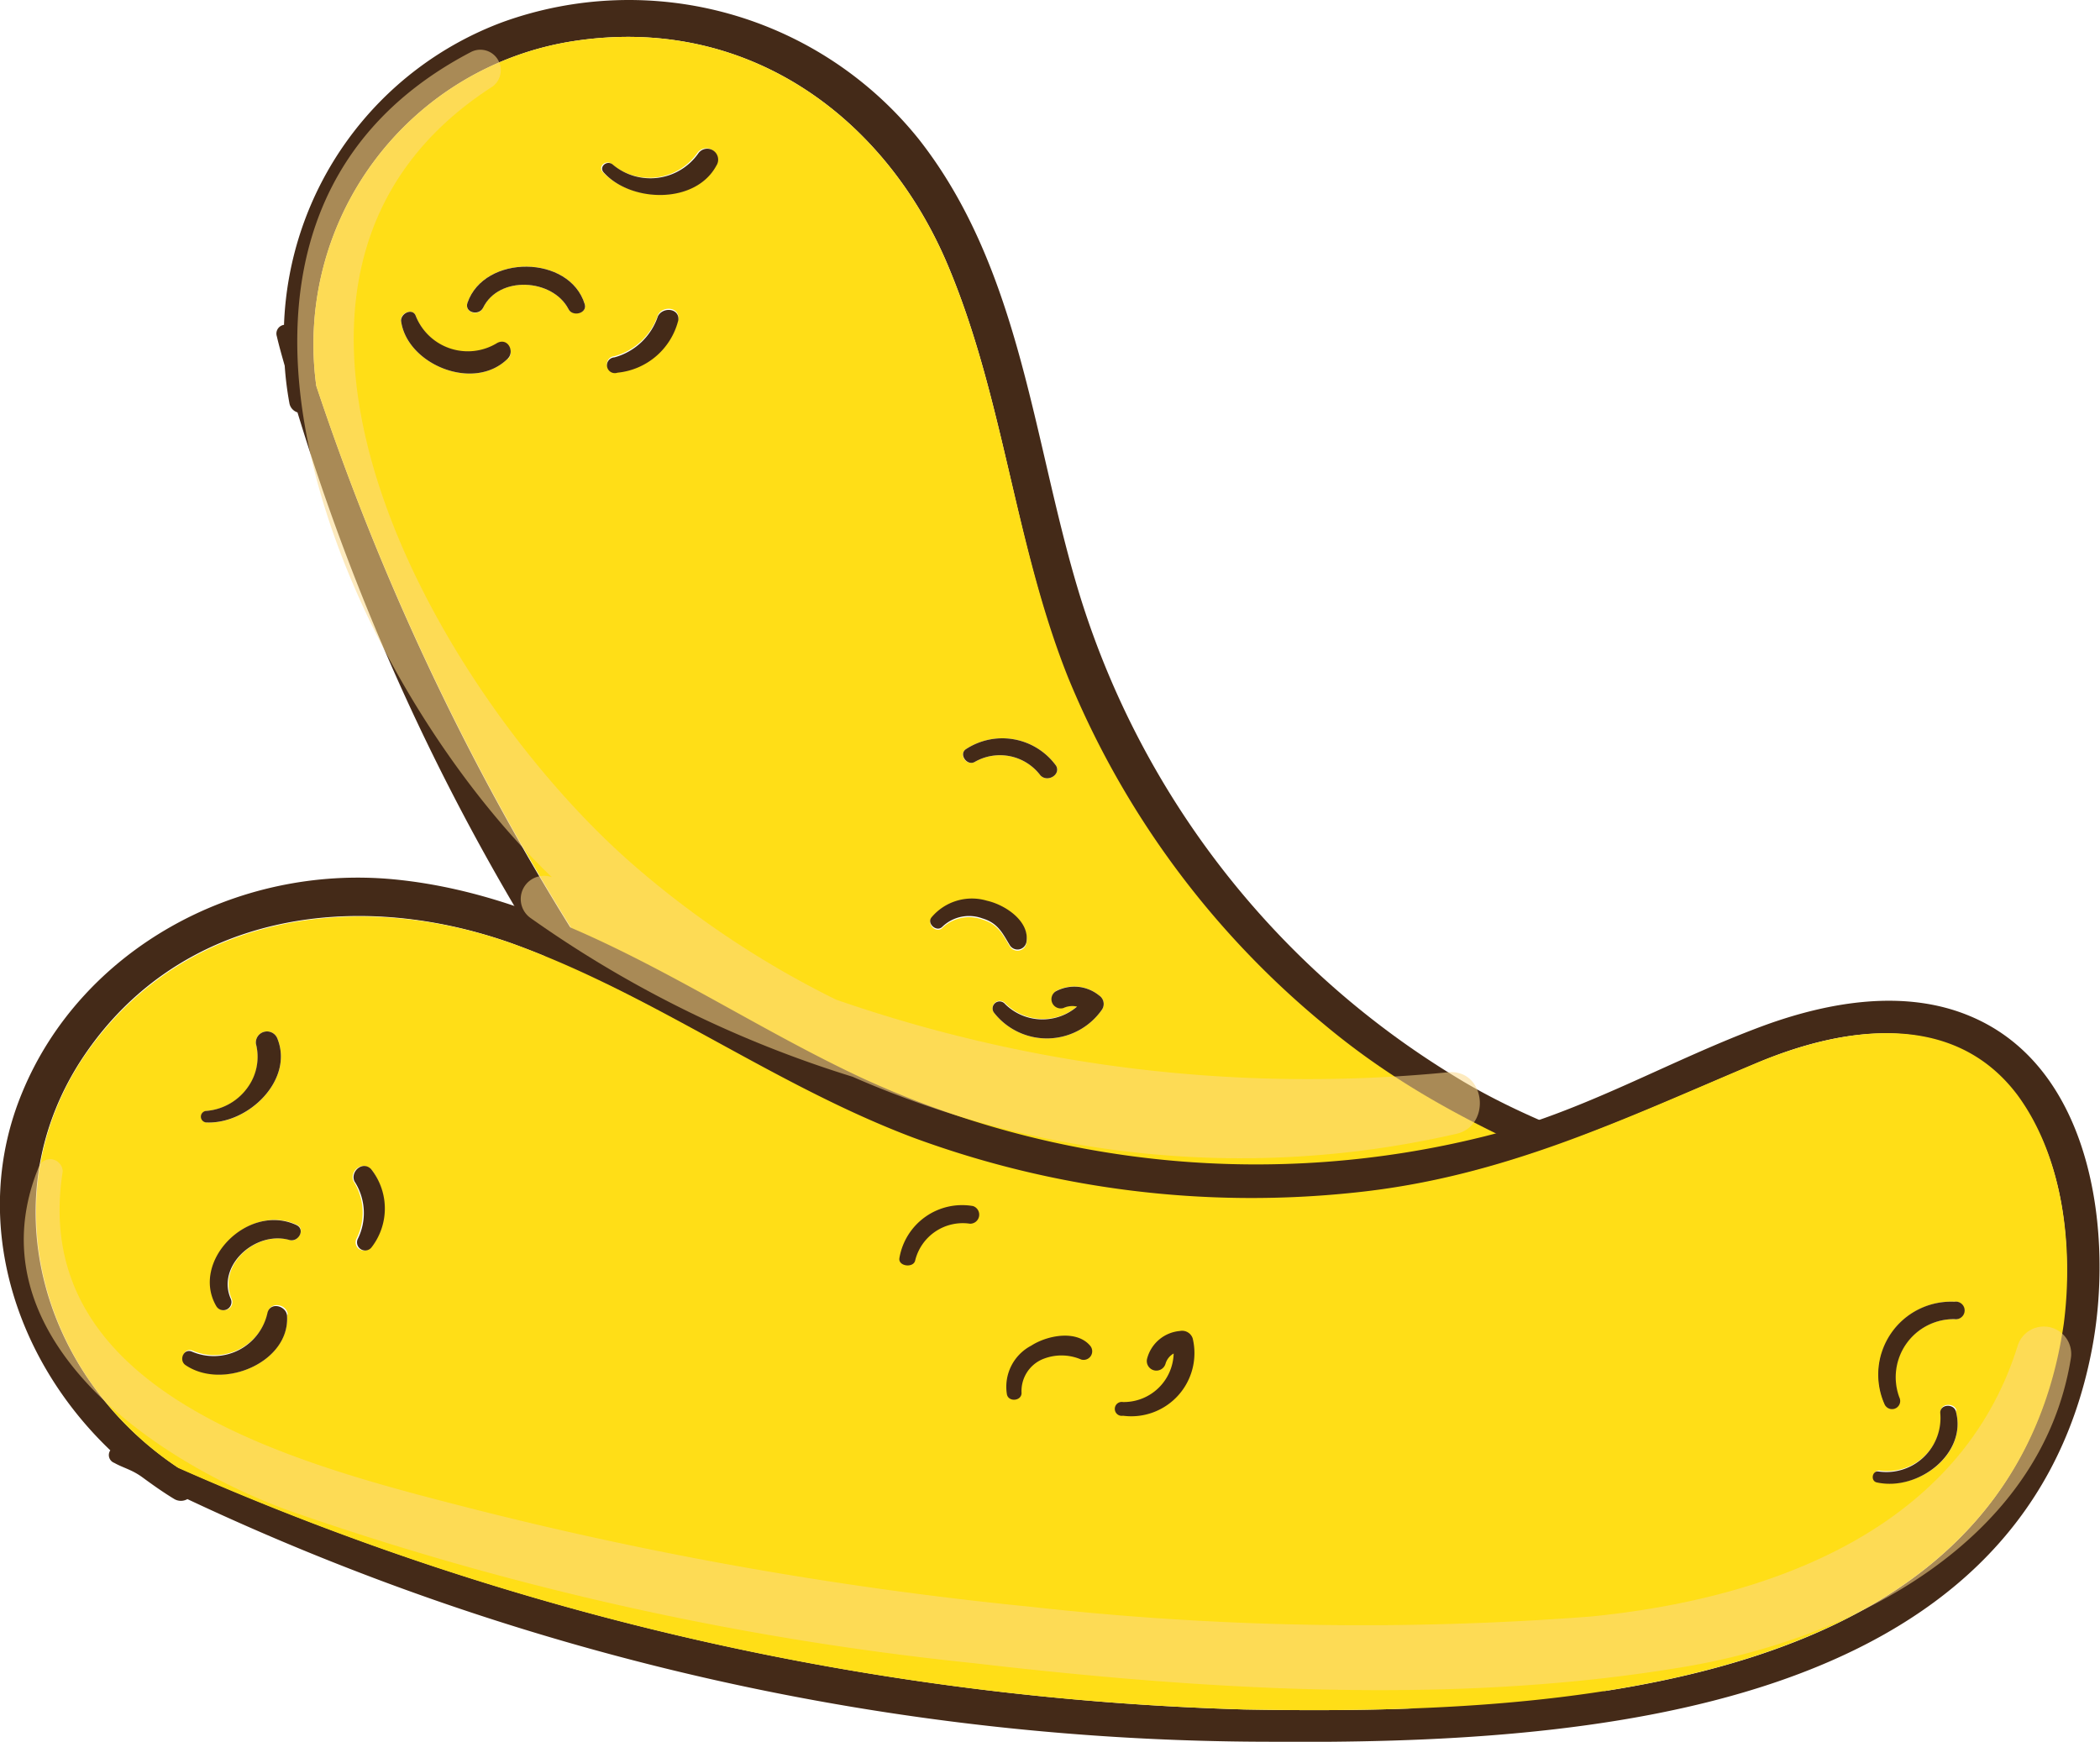 <svg xmlns="http://www.w3.org/2000/svg" viewBox="0 0 90.43 75.01"><title>ico-suche</title><g style="isolation:isolate"><g id="Layer_4" data-name="Layer 4"><path d="M26.84,10.33a16,16,0,0,1,17.92,5.05c4.48,5.71,4.92,13.24,7,19.87a37.07,37.07,0,0,0,16.1,20.5c3.77,2.32,8,3.41,11.94,5.28C82.43,62.29,85,64.15,86,66.92c1.91,5.29-3.23,10.8-7.6,13.39-14.21,8.46-27.9-3.8-37-13.42A98.56,98.56,0,0,1,18,27.14a.51.51,0,0,1-.35-.41,14.27,14.27,0,0,1-.2-1.6c-.12-.42-.24-.84-.34-1.27a.38.38,0,0,1,.31-.49A14.47,14.47,0,0,1,26.84,10.33ZM46,20.79C43.32,14.43,37.37,10,29.89,11.15A13.21,13.21,0,0,0,18.81,26,109.79,109.79,0,0,0,41.72,65.18c8.77,9.48,22.76,22.69,36.65,13.52,2.82-1.86,5.61-4.77,6.34-8,1-4.41-2.74-7.22-6.55-8.81-5.79-2.42-11.15-4.32-16-8.38a38.07,38.07,0,0,1-11-14.91C48.88,32.8,48.42,26.52,46,20.79Z" transform="translate(-5.19 -9.38)" style="fill:#442a18"/><path d="M29.89,11.15C37.37,10,43.32,14.43,46,20.79c2.42,5.73,2.88,12,5.19,17.78a38.07,38.07,0,0,0,11,14.91c4.84,4.06,10.2,6,16,8.38,3.81,1.59,7.52,4.4,6.55,8.81-.73,3.26-3.52,6.17-6.34,8-13.89,9.17-27.88-4-36.65-13.52A109.79,109.79,0,0,1,18.81,26,13.21,13.21,0,0,1,29.89,11.15ZM36,16.49a.47.47,0,0,0-.79-.51,2.52,2.52,0,0,1-3.67.47c-.24-.21-.61.08-.4.33C32.35,18.09,35.14,18.17,36,16.49ZM34.4,23.12c.06-.52-.67-.59-.88-.17a2.74,2.74,0,0,1-1.87,1.77.34.34,0,1,0,.13.66A3,3,0,0,0,34.4,23.12ZM50.67,42.36a2.86,2.86,0,0,0-3.88-.72c-.33.21,0,.75.38.55a2.18,2.18,0,0,1,2.82.58C50.29,43.09,50.88,42.75,50.67,42.36ZM30.37,22.48c-.65-2.13-4.32-2.16-5.05-.06-.14.42.48.61.67.22.67-1.41,3-1.26,3.68.05C29.84,23,30.49,22.88,30.37,22.48ZM76,74.76a3.35,3.35,0,0,0-5.44.9c-.15.38.47.58.64.2a2.67,2.67,0,0,1,4.2-.61C75.71,75.6,76.29,75.13,76,74.76ZM52.65,52.85a.44.44,0,0,0-.13-.6,1.69,1.69,0,0,0-1.86-.19.4.4,0,0,0,.35.71.9.9,0,0,1,.58-.06,2.29,2.29,0,0,1-3.1-.11A.3.3,0,0,0,48,53,2.89,2.89,0,0,0,52.65,52.85Zm-25.59-28c.3-.31,0-.91-.46-.67A2.41,2.41,0,0,1,23.1,23c-.12-.37-.68-.15-.64.19C22.7,25.07,25.6,26.28,27.06,24.82ZM49.39,50c.15-.89-.9-1.6-1.7-1.78a2.27,2.27,0,0,0-2.39.72c-.21.27.23.65.47.4a1.66,1.66,0,0,1,1.72-.36c.67.2.86.62,1.18,1.15A.39.39,0,0,0,49.39,50Zm23,28c.19-.29-.23-.7-.51-.43a2.46,2.46,0,0,1-3.75-.15c-.15-.22-.55,0-.41.26C68.59,79.2,71.3,79.58,72.37,78Z" transform="translate(-5.19 -9.38)" style="fill:#ffde17"/><path d="M35.25,16a.47.47,0,0,1,.79.51c-.9,1.68-3.69,1.6-4.86.29-.21-.25.16-.54.4-.33A2.52,2.52,0,0,0,35.25,16Z" transform="translate(-5.19 -9.38)" style="fill:#442a18"/><path d="M33.52,23c.21-.42.94-.35.88.17a3,3,0,0,1-2.62,2.26.34.34,0,1,1-.13-.66A2.74,2.74,0,0,0,33.52,23Z" transform="translate(-5.19 -9.38)" style="fill:#442a18"/><path d="M46.79,41.64a2.86,2.86,0,0,1,3.88.72c.21.39-.38.73-.68.41a2.18,2.18,0,0,0-2.82-.58C46.83,42.39,46.46,41.85,46.79,41.64Z" transform="translate(-5.19 -9.38)" style="fill:#442a18"/><path d="M25.32,22.42c.73-2.1,4.4-2.07,5.05.06.12.4-.53.56-.7.21-.68-1.31-3-1.46-3.68-.05C25.8,23,25.18,22.84,25.32,22.42Z" transform="translate(-5.19 -9.38)" style="fill:#442a18"/><path d="M70.53,75.66a3.35,3.35,0,0,1,5.44-.9c.32.37-.26.84-.6.49a2.67,2.67,0,0,0-4.2.61C71,76.24,70.38,76,70.53,75.66Z" transform="translate(-5.19 -9.38)" style="fill:#442a18"/><path d="M52.52,52.25a.44.44,0,0,1,.13.6A2.89,2.89,0,0,1,48,53a.3.3,0,0,1,.47-.38,2.29,2.29,0,0,0,3.1.11.9.9,0,0,0-.58.06.4.4,0,0,1-.35-.71A1.69,1.69,0,0,1,52.52,52.25Z" transform="translate(-5.19 -9.38)" style="fill:#442a18"/><path d="M26.6,24.15c.46-.24.76.36.46.67-1.46,1.46-4.36.25-4.6-1.63,0-.34.52-.56.64-.19A2.41,2.41,0,0,0,26.6,24.15Z" transform="translate(-5.19 -9.38)" style="fill:#442a18"/><path d="M47.69,48.17c.8.18,1.85.89,1.7,1.78a.39.39,0,0,1-.72.13c-.32-.53-.51-.95-1.18-1.15a1.66,1.66,0,0,0-1.72.36c-.24.25-.68-.13-.47-.4A2.27,2.27,0,0,1,47.69,48.17Z" transform="translate(-5.19 -9.38)" style="fill:#442a18"/><path d="M71.86,77.56c.28-.27.7.14.51.43-1.07,1.59-3.78,1.21-4.67-.32-.14-.24.26-.48.41-.26A2.46,2.46,0,0,0,71.86,77.56Z" transform="translate(-5.19 -9.38)" style="fill:#442a18"/><path d="M6.15,56.42c2.53-6.13,9.19-9.82,16-9.17,7.46.72,13.61,5.49,20.13,8.54a40.57,40.57,0,0,0,26.79,2.54c4.34-1.07,8-3.29,12.15-4.81,2.77-1,6-1.55,8.78-.39,5.39,2.23,6.2,9.55,5.27,14.37-3,15.67-21.79,17-35.4,16.89A109.58,109.58,0,0,1,13.26,73.94a.56.56,0,0,1-.56,0c-.48-.29-.93-.61-1.38-.94s-.82-.4-1.21-.62a.36.36,0,0,1-.17-.54C5.76,67.85,3.9,61.83,6.15,56.42ZM27.21,50c-6.76-2.4-14.25-1.26-18.37,4.8s-1.93,13.81,4,17.77A122.11,122.11,0,0,0,58.78,83c13.27.24,33-.64,35.23-16.58.46-3.23.09-7.15-2-9.86-2.76-3.66-7.45-3-11.26-1.36C75,57.63,69.91,60.11,63.5,60.77a42.1,42.1,0,0,1-19-2.37C38.47,56.12,33.28,52.2,27.21,50Z" transform="translate(-5.19 -9.38)" style="fill:#442a18"/><path d="M8.84,54.83C13,48.77,20.45,47.63,27.21,50c6.07,2.17,11.26,6.09,17.3,8.37a42.1,42.1,0,0,0,19,2.37c6.41-.66,11.51-3.14,17.29-5.57,3.81-1.59,8.5-2.3,11.26,1.36,2,2.71,2.42,6.63,2,9.86C91.75,82.36,72.05,83.24,58.78,83A122.11,122.11,0,0,1,12.87,72.6C6.91,68.64,4.77,60.82,8.84,54.83Zm8.3-.71a.48.48,0,0,0-.93.21,2.24,2.24,0,0,1-.3,1.83,2.42,2.42,0,0,1-1.8,1.06.25.25,0,1,0,0,.5C15.89,57.79,17.84,55.89,17.14,54.12Zm4,5.62c-.36-.39-.91.08-.73.51a2.51,2.51,0,0,1,.12,2.5.35.35,0,0,0,.59.36A2.73,2.73,0,0,0,21.18,59.74Zm25.91,1.58a2.74,2.74,0,0,0-3.17,2.24c-.06.36.61.48.68.1A2.11,2.11,0,0,1,47,62.08.39.39,0,0,0,47.09,61.32ZM18,62.14c-2.09-1-4.59,1.57-3.45,3.5a.35.35,0,0,0,.62-.32c-.63-1.42,1-2.95,2.52-2.54C18,62.89,18.35,62.33,18,62.14Zm71.37,3.3a3.14,3.14,0,0,0-3,4.43.33.33,0,0,0,.59-.31,2.5,2.5,0,0,1,2.37-3.37A.38.38,0,1,0,89.33,65.44ZM56.58,67A.48.48,0,0,0,56,66.7a1.6,1.6,0,0,0-1.41,1.18.41.41,0,0,0,.79.23.74.74,0,0,1,.35-.44,2.15,2.15,0,0,1-2.18,2.09.3.3,0,1,0,0,.59A2.72,2.72,0,0,0,56.58,67Zm-39-1c0-.42-.71-.61-.84-.13a2.37,2.37,0,0,1-3.25,1.68c-.37-.16-.58.38-.28.58C14.8,69.27,17.69,68.05,17.55,66Zm34.58,1.3c-.59-.7-1.85-.45-2.53,0a2,2,0,0,0-1.05,2.16c.07.34.65.29.63-.06A1.49,1.49,0,0,1,50.05,68a2.14,2.14,0,0,1,1.7,0A.37.37,0,0,0,52.13,67.34Zm37.28,2.81c-.1-.33-.7-.3-.67.07a2.33,2.33,0,0,1-2.66,2.53c-.27,0-.35.4-.08.47C87.79,73.62,89.92,72,89.41,70.15Z" transform="translate(-5.19 -9.38)" style="fill:#ffde17"/><path d="M16.21,54.33a.48.48,0,0,1,.93-.21c.7,1.77-1.25,3.67-3.05,3.6a.25.25,0,1,1,0-.5,2.42,2.42,0,0,0,1.8-1.06A2.24,2.24,0,0,0,16.21,54.33Z" transform="translate(-5.19 -9.38)" style="fill:#442a18"/><path d="M20.45,60.25c-.18-.43.37-.9.73-.51a2.73,2.73,0,0,1,0,3.37.35.35,0,0,1-.59-.36A2.51,2.51,0,0,0,20.45,60.25Z" transform="translate(-5.19 -9.38)" style="fill:#442a18"/><path d="M43.92,63.56a2.74,2.74,0,0,1,3.17-2.24.39.39,0,0,1-.13.76,2.11,2.11,0,0,0-2.36,1.58C44.53,64,43.86,63.92,43.92,63.56Z" transform="translate(-5.19 -9.38)" style="fill:#442a18"/><path d="M14.51,65.64c-1.14-1.93,1.36-4.48,3.45-3.5.39.19.08.75-.31.64-1.47-.41-3.15,1.12-2.52,2.54A.35.35,0,0,1,14.51,65.64Z" transform="translate(-5.19 -9.38)" style="fill:#442a18"/><path d="M86.35,69.87a3.14,3.14,0,0,1,3-4.43.38.38,0,1,1,0,.75,2.5,2.5,0,0,0-2.37,3.37A.33.33,0,0,1,86.35,69.87Z" transform="translate(-5.19 -9.38)" style="fill:#442a18"/><path d="M56,66.7a.48.48,0,0,1,.55.32,2.72,2.72,0,0,1-3,3.33.3.3,0,1,1,0-.59,2.15,2.15,0,0,0,2.18-2.09.74.74,0,0,0-.35.44.41.41,0,0,1-.79-.23A1.6,1.6,0,0,1,56,66.7Z" transform="translate(-5.19 -9.38)" style="fill:#442a18"/><path d="M16.71,65.91c.13-.48.81-.29.84.13.14,2-2.75,3.23-4.37,2.13-.3-.2-.09-.74.28-.58A2.37,2.37,0,0,0,16.71,65.91Z" transform="translate(-5.19 -9.38)" style="fill:#442a18"/><path d="M49.6,67.33c.68-.44,1.94-.69,2.53,0a.37.37,0,0,1-.38.6,2.14,2.14,0,0,0-1.7,0,1.49,1.49,0,0,0-.87,1.44c0,.35-.56.4-.63.06A2,2,0,0,1,49.6,67.33Z" transform="translate(-5.19 -9.38)" style="fill:#442a18"/><path d="M88.74,70.22c0-.37.57-.4.67-.07.51,1.83-1.62,3.47-3.41,3.07-.27-.07-.19-.51.08-.47A2.33,2.33,0,0,0,88.74,70.22Z" transform="translate(-5.19 -9.38)" style="fill:#442a18"/><path d="M67.53,55.56a62,62,0,0,1-26.34-3.13,40.83,40.83,0,0,1-8.78-5.85c-8.46-7.4-18.74-25.29-6-33.48a.88.88,0,0,0-.92-1.49c-14.19,7.39-5.36,26.7,2.91,35,.18.19.37.37.56.55a1,1,0,0,0-.93,1.75,49,49,0,0,0,13.87,6.84,41.55,41.55,0,0,0,26,2.46C69.43,57.87,69.17,55.4,67.53,55.56Z" transform="translate(-5.19 -9.38)" style="fill:#fbd888;opacity:0.55;mix-blend-mode:multiply"/><path d="M92.08,67.32C89.65,75.16,81.55,78.23,73.66,79a129.17,129.17,0,0,1-24.16-.43,162.57,162.57,0,0,1-24.23-4.28c-7.5-1.92-18.88-4.93-17.38-14.46a.54.54,0,0,0-1-.27c-3,7.16,4.6,12.61,10.7,14.86A129.66,129.66,0,0,0,47.07,81c9.89,1.15,20.56,1.83,30.43.2C85,80,93.08,75.72,94.36,67.91A1.18,1.18,0,0,0,92.08,67.32Z" transform="translate(-5.19 -9.38)" style="fill:#fbd888;opacity:0.55;mix-blend-mode:multiply"/></g></g></svg>